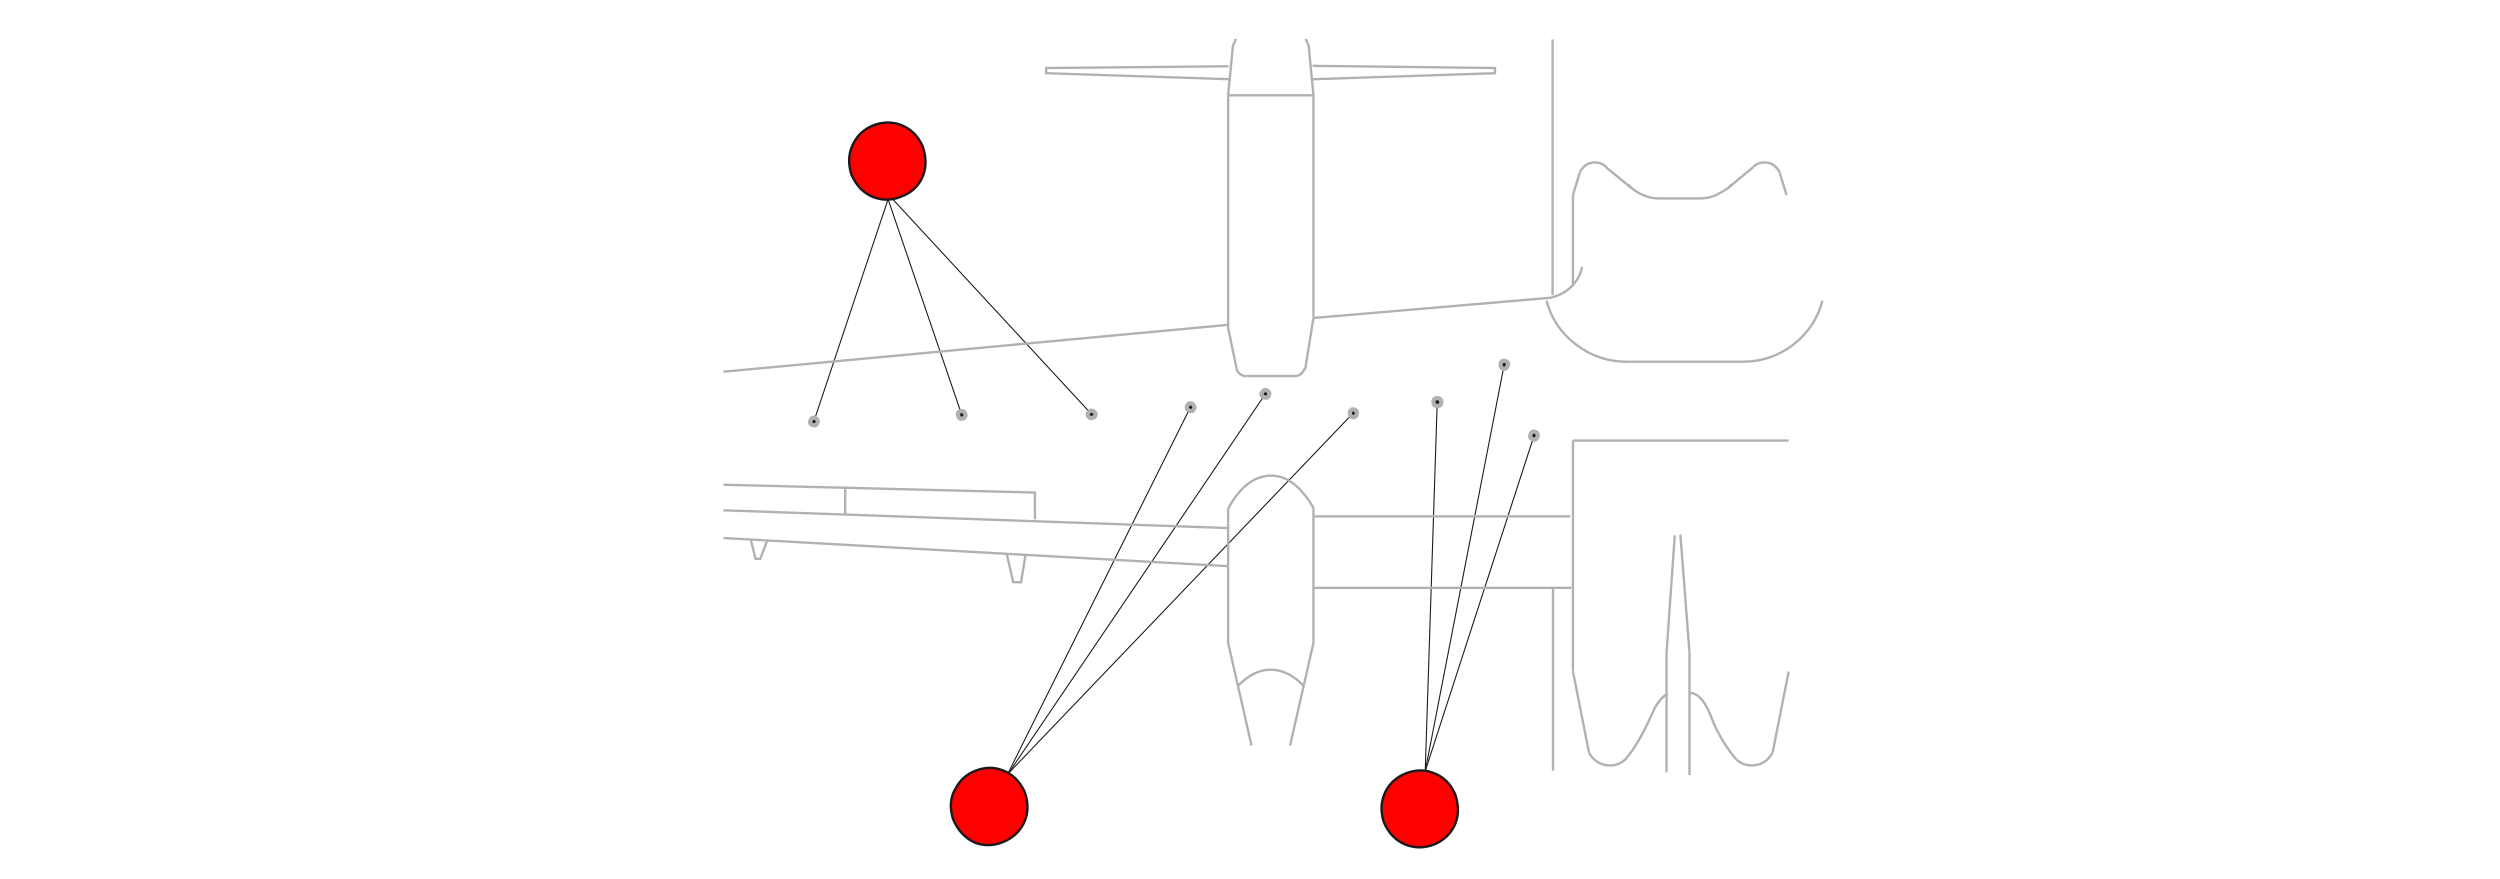 <?xml version="1.0" encoding="utf-8"?>
<!-- Generator: Adobe Illustrator 24.1.2, SVG Export Plug-In . SVG Version: 6.00 Build 0)  -->
<svg version="1.1" id="Ebene_1" xmlns="http://www.w3.org/2000/svg" xmlns:xlink="http://www.w3.org/1999/xlink" x="0px" y="0px"
	 viewBox="0 0 577.1 203" style="enable-background:new 0 0 577.1 203;" xml:space="preserve">
<style type="text/css">
	.st0{fill:#FF0000;}
	.st1{fill:none;stroke:#1A181B;stroke-width:0.55;stroke-miterlimit:5;}
	.st2{fill:none;stroke:#1A181B;stroke-width:0.25;stroke-miterlimit:5;}
	.st3{fill:none;stroke:#B1B1B1;stroke-width:0.55;stroke-miterlimit:5;}
	.st4{fill:none;stroke:#B1B1B1;stroke-width:0.25;stroke-miterlimit:5;}
	.st5{fill:#1A181B;}
	.st6{fill:none;stroke:#B1B1B1;stroke-linecap:round;stroke-linejoin:round;}
</style>
<path class="st0" d="M335.7,190.7c1.1-2.2,1.2-4.6,0.2-7.4c-1.1-2.5-2.8-4.1-5.1-4.9c-2-0.8-4.1-0.7-6.2,0.1
	c-2.1,0.8-3.7,2.2-4.7,4.1c-1.1,2.1-1.3,4.5-0.5,7.1c1.1,2.6,2.8,4.4,5.1,5.3c2.1,0.8,4.2,0.8,6.4,0
	C333.1,194.1,334.7,192.7,335.7,190.7z"/>
<path id="Layer0_0_MEMBER_0_MEMBER_0_1_STROKES" class="st1" d="M335.9,183.3c-1.1-2.5-2.8-4.1-5.1-4.9c-2-0.8-4.1-0.7-6.2,0.1
	c-2.1,0.8-3.7,2.2-4.7,4.1c-1.1,2.1-1.3,4.5-0.5,7.1c1.1,2.6,2.8,4.4,5.1,5.3c2.1,0.8,4.2,0.8,6.4,0c2.2-0.9,3.8-2.3,4.8-4.3
	C336.8,188.5,336.8,186,335.9,183.3z"/>
<path class="st0" d="M220.5,182c-1.1,2.1-1.3,4.5-0.5,7.1c1.1,2.6,2.8,4.4,5,5.4c2.1,0.8,4.3,0.8,6.5-0.1c2.2-0.9,3.8-2.3,4.8-4.3
	c1.1-2.2,1.2-4.7,0.2-7.4c-1.2-2.5-2.9-4.1-5.1-4.9c-2-0.8-4.1-0.7-6.2,0.1C223,178.7,221.5,180.1,220.5,182z"/>
<path id="Layer0_0_MEMBER_0_MEMBER_1_1_STROKES" class="st1" d="M220,189.1c1.1,2.6,2.8,4.4,5,5.4c2.1,0.8,4.3,0.8,6.5-0.1
	c2.2-0.9,3.8-2.3,4.8-4.3c1.1-2.2,1.2-4.7,0.2-7.4c-1.2-2.5-2.9-4.1-5.1-4.9c-2-0.8-4.1-0.7-6.2,0.1c-2.1,0.8-3.6,2.2-4.6,4.1
	C219.3,184.1,219.2,186.5,220,189.1z"/>
<path class="st0" d="M212.8,41.1c1.1-2.2,1.2-4.7,0.2-7.3c-1.1-2.5-2.8-4.1-5.1-5c-2-0.7-4.1-0.7-6.2,0.1c-2.1,0.8-3.7,2.2-4.7,4.2
	c-1.1,2.1-1.3,4.4-0.5,7.1c1.1,2.6,2.8,4.4,5.1,5.3c2.1,0.8,4.2,0.8,6.4-0.1C210.2,44.6,211.8,43.1,212.8,41.1z"/>
<path id="Layer0_0_MEMBER_0_MEMBER_2_1_STROKES" class="st1" d="M213,33.8c-1.1-2.5-2.8-4.1-5.1-5c-2-0.7-4.1-0.7-6.2,0.1
	c-2.1,0.8-3.7,2.2-4.7,4.2c-1.1,2.1-1.3,4.4-0.5,7.1c1.1,2.6,2.8,4.4,5.1,5.3c2.1,0.8,4.2,0.8,6.4-0.1c2.2-0.8,3.8-2.2,4.8-4.2
	C213.9,38.9,213.9,36.5,213,33.8z"/>
<path id="Layer0_0_MEMBER_0_MEMBER_3_1_STROKES" class="st2" d="M188.8,97.3c0-0.2-0.1-0.4-0.2-0.7c-0.2-0.2-0.4-0.2-0.6-0.2
	c-0.2,0-0.5,0.1-0.7,0.2c-0.2,0.2-0.2,0.4-0.2,0.7c0,0.2,0.1,0.4,0.2,0.6c0.2,0.2,0.4,0.2,0.7,0.2c0.2,0,0.4-0.1,0.6-0.2
	C188.7,97.8,188.8,97.6,188.8,97.3z M252.6,96.3L206,45.9"/>
<path id="Layer0_0_MEMBER_0_MEMBER_4_1_STROKES" class="st2" d="M222.9,95.8c0-0.2-0.1-0.4-0.2-0.7c-0.2-0.2-0.4-0.2-0.7-0.2
	c-0.2,0-0.4,0.1-0.6,0.2c-0.2,0.2-0.2,0.4-0.2,0.7c0,0.2,0.1,0.4,0.2,0.6c0.2,0.2,0.4,0.2,0.6,0.2s0.5-0.1,0.7-0.2
	C222.8,96.3,222.9,96.1,222.9,95.8z M187.6,98.1L205,46"/>
<path id="Layer0_0_MEMBER_0_MEMBER_5_1_STROKES" class="st2" d="M222.3,96.6L205,46 M275.7,94c0-0.2-0.1-0.5-0.2-0.7
	c-0.2-0.2-0.4-0.3-0.6-0.2c-0.2,0-0.4,0.1-0.6,0.2c-0.2,0.2-0.2,0.4-0.2,0.7c0,0.2,0.1,0.4,0.2,0.6c0.2,0.2,0.4,0.2,0.6,0.2
	c0.2,0,0.5-0.1,0.6-0.2C275.6,94.5,275.7,94.3,275.7,94z"/>
<path id="Layer0_0_MEMBER_0_MEMBER_6_1_STROKES" class="st2" d="M293,90.9c0-0.2-0.1-0.4-0.2-0.6c-0.2-0.2-0.4-0.2-0.6-0.2
	c-0.2,0-0.5,0.1-0.6,0.2c-0.2,0.2-0.2,0.4-0.2,0.6c0,0.3,0.1,0.5,0.2,0.7c0.2,0.2,0.4,0.3,0.6,0.2C292.7,91.8,293,91.5,293,90.9z
	 M275.2,93.2l-42.5,85.3"/>
<path id="Layer0_0_MEMBER_0_MEMBER_7_1_STROKES" class="st2" d="M313.2,95.4c0-0.6-0.3-0.8-0.9-0.8c-0.6,0-0.9,0.3-0.9,0.8
	c0,0.2,0.1,0.4,0.2,0.7c0.2,0.2,0.4,0.2,0.6,0.2c0.3,0,0.5-0.1,0.6-0.2C313.1,95.9,313.2,95.7,313.2,95.4z M292.6,90.2l-59.8,88.3"
	/>
<path id="Layer0_0_MEMBER_0_MEMBER_8_1_STROKES" class="st2" d="M355,100.5c0-0.2-0.1-0.4-0.2-0.6c-0.2-0.2-0.4-0.2-0.6-0.2
	s-0.5,0.1-0.7,0.2c-0.2,0.2-0.3,0.4-0.2,0.6c0,0.3,0.1,0.5,0.2,0.6c0.2,0.2,0.4,0.2,0.7,0.2s0.4-0.1,0.6-0.2
	C354.9,101,355,100.8,355,100.5z M313,94.7l-80.2,83.8"/>
<path id="Layer0_0_MEMBER_0_MEMBER_9_1_STROKES" class="st2" d="M348.1,84.2c0-0.2-0.1-0.4-0.2-0.6c-0.2-0.2-0.4-0.2-0.6-0.2
	s-0.4,0.1-0.6,0.2c-0.2,0.2-0.2,0.4-0.2,0.6c0,0.2,0.1,0.4,0.2,0.6c0.2,0.2,0.4,0.2,0.6,0.2s0.4-0.1,0.6-0.2
	C348,84.6,348.1,84.4,348.1,84.2z M354.4,99.7L329,178"/>
<path id="Layer0_0_MEMBER_0_MEMBER_10_1_STROKES" class="st2" d="M332.7,92.7c0-0.2-0.1-0.4-0.2-0.6c-0.2-0.2-0.4-0.3-0.7-0.2
	c-0.2,0-0.4,0.1-0.6,0.2c-0.2,0.2-0.2,0.4-0.2,0.6c0,0.6,0.3,0.9,0.8,0.9c0.3,0,0.5-0.1,0.7-0.2C332.6,93.2,332.7,93,332.7,92.7z
	 M347.4,83.3L329,178"/>
<path id="Layer0_0_MEMBER_0_MEMBER_11_1_STROKES" class="st2" d="M331.8,91.9L329,178"/>
<path id="Layer0_0_MEMBER_0_MEMBER_12_MEMBER_0_1_STROKES" class="st3" d="M400.8,175.3c-1.9-2.2-3.7-5-5.2-8.3
	c-0.8-2.3-1.6-3.9-2.3-4.9c-1-1.4-2-2.1-3.2-2.2"/>
<path id="Layer0_0_MEMBER_0_MEMBER_12_MEMBER_1_1_STROKES" class="st3" d="M375.2,175.3c1.8-2.1,3.4-4.7,5-8c0.4-0.8,1-2.1,1.8-3.9
	c0.8-1.4,1.7-2.5,2.8-3.2"/>
<path id="Layer0_0_MEMBER_0_MEMBER_12_MEMBER_2_1_STROKES" class="st3" d="M409.2,173.7l3.7-18.7"/>
<path id="Layer0_0_MEMBER_0_MEMBER_12_MEMBER_3_1_STROKES" class="st3" d="M400.8,175.3c1,0.9,2.2,1.4,3.6,1.4c1,0,2-0.3,2.8-0.8
	c0.9-0.5,1.5-1.3,2-2.2"/>
<path id="Layer0_0_MEMBER_0_MEMBER_12_MEMBER_4_1_STROKES" class="st3" d="M363.1,101.7h49.8"/>
<path id="Layer0_0_MEMBER_0_MEMBER_12_MEMBER_5_1_STROKES" class="st3" d="M390,178.9v-28.3"/>
<path id="Layer0_0_MEMBER_0_MEMBER_12_MEMBER_6_1_STROKES" class="st3" d="M384.7,178.3v-27.5"/>
<path id="Layer0_0_MEMBER_0_MEMBER_12_MEMBER_7_1_STROKES" class="st3" d="M283.5,117.4c2.8-5.1,6.1-7.6,9.9-7.6
	c3.8,0,7,2.6,9.9,7.6"/>
<path id="Layer0_0_MEMBER_0_MEMBER_12_MEMBER_8_1_STROKES" class="st3" d="M287.7,86.8h11.8"/>
<path id="Layer0_0_MEMBER_0_MEMBER_12_MEMBER_9_1_STROKES" class="st3" d="M283.5,117.4v31"/>
<path id="Layer0_0_MEMBER_0_MEMBER_12_MEMBER_10_1_STROKES" class="st3" d="M285.7,158.4c2.4-2.5,4.9-3.8,7.6-3.8s5.2,1.2,7.6,3.7"
	/>
<path id="Layer0_0_MEMBER_0_MEMBER_12_MEMBER_11_1_STROKES" class="st3" d="M303.2,119.2h59.3"/>
<path id="Layer0_0_MEMBER_0_MEMBER_12_MEMBER_12_1_STROKES" class="st3" d="M357,69.4c1.1,4.2,3.4,7.6,6.9,10.2
	c3.4,2.6,7.3,3.9,11.6,3.9h0.9"/>
<path id="Layer0_0_MEMBER_0_MEMBER_12_MEMBER_13_1_STROKES" class="st3" d="M284.1,18.3l-42.6-1.4v-1.2l42.1-0.4"/>
<path id="Layer0_0_MEMBER_0_MEMBER_12_MEMBER_14_1_STROKES" class="st3" d="M302.6,18.3l42.5-1.4v-1.2L303,15.2"/>
<path id="Layer0_0_MEMBER_0_MEMBER_12_MEMBER_15_1_STROKES" class="st3" d="M232.4,127.9l1.5,6.5h1.8l1-6.1"/>
<path id="Layer0_0_MEMBER_0_MEMBER_12_MEMBER_16_1_STROKES" class="st3" d="M173.3,124.5l1.1,4.5h1.1l1.6-4.2"/>
<path id="Layer0_0_MEMBER_0_MEMBER_12_MEMBER_17_1_STROKES" class="st3" d="M358.3,68.6c1.7-0.4,3.2-1.2,4.5-2.5
	c1.3-1.3,2.1-2.8,2.4-4.5"/>
<path id="Layer0_0_MEMBER_0_MEMBER_12_MEMBER_18_1_STROKES" class="st3" d="M299.5,86.8l0.7-0.4l0.6-0.6l0.4-0.7"/>
<path id="Layer0_0_MEMBER_0_MEMBER_12_MEMBER_19_1_STROKES" class="st3" d="M285.4,85.3l0.4,0.6l0.5,0.5l0.6,0.3l0.7,0.2"/>
<path id="Layer0_0_MEMBER_0_MEMBER_12_MEMBER_20_1_STROKES" class="st3" d="M283.5,75.7l2,9.6"/>
<path id="Layer0_0_MEMBER_0_MEMBER_12_MEMBER_21_1_STROKES" class="st3" d="M303.2,73.3l-1.9,11.9"/>
<path id="Layer0_0_MEMBER_0_MEMBER_12_MEMBER_22_1_STROKES" class="st3" d="M195.1,112.7v6.1"/>
<path id="Layer0_0_MEMBER_0_MEMBER_12_MEMBER_23_1_STROKES" class="st3" d="M238.9,119.9v-6.2l-71.9-1.8"/>
<path id="Layer0_0_MEMBER_0_MEMBER_12_MEMBER_24_1_STROKES" class="st3" d="M283.5,121.9L167,117.8"/>
<path id="Layer0_0_MEMBER_0_MEMBER_12_MEMBER_25_1_STROKES" class="st3" d="M283.5,130.7L167,124.2"/>
<path id="Layer0_0_MEMBER_0_MEMBER_12_MEMBER_26_1_STROKES" class="st3" d="M283.3,75L167,85.8"/>
<path id="Layer0_0_MEMBER_0_MEMBER_12_MEMBER_27_1_STROKES" class="st3" d="M303.2,135.7h59.5"/>
<path id="Layer0_0_MEMBER_0_MEMBER_12_MEMBER_28_1_STROKES" class="st3" d="M303.2,73.4l55.1-4.7"/>
<path id="Layer0_0_MEMBER_0_MEMBER_12_MEMBER_29_1_STROKES" class="st3" d="M285.3,9l-0.7,1.6L283.5,22"/>
<path id="Layer0_0_MEMBER_0_MEMBER_12_MEMBER_30_1_STROKES" class="st3" d="M303.2,22l-1.1-11.4L301.4,9"/>
<path id="Layer0_0_MEMBER_0_MEMBER_12_MEMBER_31_1_STROKES" class="st3" d="M297.8,172.1l5.4-23.7"/>
<path id="Layer0_0_MEMBER_0_MEMBER_12_MEMBER_32_1_STROKES" class="st3" d="M283.5,148.4l5.4,23.7"/>
<path id="Layer0_0_MEMBER_0_MEMBER_12_MEMBER_33_1_STROKES" class="st3" d="M303.2,22v51.2"/>
<path id="Layer0_0_MEMBER_0_MEMBER_12_MEMBER_34_1_STROKES" class="st3" d="M303.2,117.4v31"/>
<path id="Layer0_0_MEMBER_0_MEMBER_12_MEMBER_35_1_STROKES" class="st3" d="M283.5,22h19.7"/>
<path id="Layer0_0_MEMBER_0_MEMBER_12_MEMBER_36_1_STROKES" class="st3" d="M283.5,22v53.7"/>
<path id="Layer0_0_MEMBER_0_MEMBER_12_MEMBER_37_1_STROKES" class="st3" d="M401.4,83.5h-25"/>
<path id="Layer0_0_MEMBER_0_MEMBER_12_MEMBER_38_1_STROKES" class="st3" d="M401.4,83.5h0.9c4.3,0,8.2-1.3,11.6-3.9
	c3.4-2.6,5.7-6,6.8-10.2"/>
<path id="Layer0_0_MEMBER_0_MEMBER_12_MEMBER_39_1_STROKES" class="st3" d="M390,150.6l-2.1-27.2"/>
<path id="Layer0_0_MEMBER_0_MEMBER_12_MEMBER_40_1_STROKES" class="st3" d="M412.4,45l-1.6-5.2"/>
<path id="Layer0_0_MEMBER_0_MEMBER_12_MEMBER_41_1_STROKES" class="st3" d="M404.8,38.5l-5.9,4.9"/>
<path id="Layer0_0_MEMBER_0_MEMBER_12_MEMBER_42_1_STROKES" class="st3" d="M399.7,42.6l-0.8,0.8l-1.4,0.9l-1.5,0.8l-1.5,0.5
	l-1.7,0.2"/>
<path id="Layer0_0_MEMBER_0_MEMBER_12_MEMBER_43_1_STROKES" class="st3" d="M410.8,39.8c-0.3-0.7-0.8-1.2-1.4-1.7
	c-0.6-0.4-1.3-0.6-2.1-0.6c-1,0-1.8,0.3-2.5,0.9"/>
<path id="Layer0_0_MEMBER_0_MEMBER_12_MEMBER_44_1_STROKES" class="st3" d="M386.6,123.6l-1.9,27.2"/>
<path id="Layer0_0_MEMBER_0_MEMBER_12_MEMBER_45_1_STROKES" class="st3" d="M363.1,155l3.7,18.7"/>
<path id="Layer0_0_MEMBER_0_MEMBER_12_MEMBER_46_1_STROKES" class="st3" d="M366.8,173.7c0.4,0.9,1.1,1.6,2,2.2
	c0.8,0.5,1.8,0.8,2.8,0.8c1.4,0,2.7-0.5,3.7-1.5"/>
<path id="Layer0_0_MEMBER_0_MEMBER_12_MEMBER_47_1_STROKES" class="st3" d="M382.7,45.8H393"/>
<path id="Layer0_0_MEMBER_0_MEMBER_12_MEMBER_48_1_STROKES" class="st3" d="M364.7,39.8l-1.6,5.2"/>
<path id="Layer0_0_MEMBER_0_MEMBER_12_MEMBER_49_1_STROKES" class="st3" d="M376.6,43.4l-6-4.9"/>
<path id="Layer0_0_MEMBER_0_MEMBER_12_MEMBER_50_1_STROKES" class="st3" d="M375.8,42.6c0.8,0.9,1.9,1.7,3.2,2.3
	c1.3,0.6,2.5,0.9,3.8,0.9"/>
<path id="Layer0_0_MEMBER_0_MEMBER_12_MEMBER_51_1_STROKES" class="st3" d="M370.7,38.5c-0.7-0.7-1.6-1-2.6-1c-0.7,0-1.4,0.2-2,0.6
	c-0.6,0.4-1.1,1-1.4,1.7"/>
<path id="Layer0_0_MEMBER_0_MEMBER_12_MEMBER_52_1_STROKES" class="st3" d="M363.1,45v20.5"/>
<path id="Layer0_0_MEMBER_0_MEMBER_12_MEMBER_53_1_STROKES" class="st3" d="M363.1,101.7V155"/>
<path id="Layer0_0_MEMBER_0_MEMBER_12_MEMBER_54_1_STROKES" class="st3" d="M358.4,9.1v59"/>
<path id="Layer0_0_MEMBER_0_MEMBER_12_MEMBER_55_1_STROKES" class="st3" d="M358.5,135.7v42.2"/>
<path id="Layer0_0_MEMBER_0_MEMBER_12_MEMBER_56_1_STROKES" class="st4" d="M252.8,95.7c0-0.6-0.3-0.8-0.9-0.8
	c-0.6,0-0.9,0.3-0.9,0.8c0,0.3,0.1,0.5,0.2,0.7c0.2,0.2,0.4,0.3,0.7,0.2c0.3,0,0.5-0.1,0.6-0.2C252.7,96.2,252.8,96,252.8,95.7z"/>
<path class="st5" d="M252.5,96.3l0.1-0.1c0.4-0.4,0.4-0.9,0-1.2c-0.4-0.4-0.8-0.4-1.2-0.1c-0.4,0.4-0.4,0.8-0.1,1.2
	C251.6,96.6,252,96.7,252.5,96.3z"/>
<path id="Layer0_0_MEMBER_0_MEMBER_12_MEMBER_57_1_STROKES" class="st6" d="M252.6,96.3c0.4-0.4,0.4-0.9,0-1.2
	c-0.4-0.4-0.8-0.4-1.2-0.1c-0.4,0.4-0.4,0.8-0.1,1.2c0.3,0.4,0.7,0.4,1.2,0.1L252.6,96.3z"/>
<path class="st5" d="M187.6,98.1L187.6,98.1c0.6,0.2,1,0,1.1-0.5s0-0.9-0.5-1.1c-0.5-0.2-0.9,0-1.1,0.6
	C186.9,97.5,187,97.9,187.6,98.1z"/>
<path id="Layer0_0_MEMBER_0_MEMBER_12_MEMBER_58_1_STROKES" class="st6" d="M187.6,98.1c0.6,0.2,0.9,0,1.1-0.5s0-0.9-0.5-1.1
	c-0.5-0.2-0.9,0-1.1,0.6C186.9,97.5,187,97.9,187.6,98.1L187.6,98.1z"/>
<path class="st5" d="M222.3,96.7L222.3,96.7c0.6-0.2,0.8-0.6,0.6-1.1c-0.2-0.5-0.5-0.7-1.1-0.6c-0.5,0.2-0.7,0.6-0.5,1.1
	C221.4,96.6,221.7,96.8,222.3,96.7z"/>
<path id="Layer0_0_MEMBER_0_MEMBER_12_MEMBER_59_1_STROKES" class="st6" d="M222.3,96.6c0.5-0.2,0.7-0.6,0.5-1.1
	c-0.2-0.5-0.5-0.7-1.1-0.6c-0.5,0.2-0.7,0.6-0.5,1.1C221.4,96.6,221.7,96.8,222.3,96.6L222.3,96.6z"/>
<path class="st5" d="M275.3,93.2L275.3,93.2c-0.6-0.2-1-0.1-1.2,0.4c-0.3,0.5-0.1,0.9,0.4,1.2c0.5,0.2,0.9,0.1,1.1-0.4
	C275.9,94,275.7,93.6,275.3,93.2z"/>
<path id="Layer0_0_MEMBER_0_MEMBER_12_MEMBER_60_1_STROKES" class="st6" d="M275.2,93.2c-0.5-0.2-0.9-0.1-1.1,0.4
	c-0.3,0.5-0.1,0.9,0.4,1.2c0.5,0.2,0.9,0.1,1.1-0.4C275.9,94,275.7,93.6,275.2,93.2L275.2,93.2z"/>
<path class="st5" d="M292.6,90.2L292.6,90.2c-0.5-0.3-1-0.2-1.2,0.2c-0.3,0.4-0.3,0.8,0.2,1.1c0.5,0.3,0.9,0.3,1.2-0.1
	C293.1,91,293.1,90.6,292.6,90.2z"/>
<path id="Layer0_0_MEMBER_0_MEMBER_12_MEMBER_61_1_STROKES" class="st6" d="M292.6,90.2c-0.5-0.3-0.9-0.2-1.2,0.3
	c-0.3,0.4-0.3,0.8,0.2,1.1c0.5,0.3,0.9,0.3,1.2-0.1C293.1,91,293.1,90.6,292.6,90.2L292.6,90.2z"/>
<path class="st5" d="M313,94.8L313,94.8c-0.2-0.2-0.4-0.3-0.6-0.3c-0.3,0-0.5,0.1-0.6,0.3c-0.2,0.1-0.2,0.3-0.2,0.6
	c0,0.2,0.1,0.4,0.2,0.6c0.4,0.4,0.9,0.4,1.2,0C313.3,95.6,313.3,95.2,313,94.8z"/>
<path id="Layer0_0_MEMBER_0_MEMBER_12_MEMBER_62_1_STROKES" class="st6" d="M313,94.7c-0.2-0.1-0.4-0.2-0.6-0.2
	c-0.3,0-0.5,0.1-0.6,0.3c-0.2,0.1-0.2,0.3-0.2,0.6c0,0.2,0.1,0.4,0.2,0.6c0.4,0.4,0.9,0.4,1.2,0C313.3,95.6,313.3,95.2,313,94.7
	L313,94.7z"/>
<path class="st5" d="M354.5,99.7L354.5,99.7c-0.6-0.2-1,0-1.1,0.6c-0.2,0.6,0,0.9,0.6,1.1c0.2,0.1,0.4,0.1,0.6,0
	c0.2-0.1,0.3-0.3,0.4-0.5c0.1-0.2,0.1-0.5,0-0.7C354.9,100,354.7,99.8,354.5,99.7z"/>
<path id="Layer0_0_MEMBER_0_MEMBER_12_MEMBER_63_1_STROKES" class="st6" d="M354.4,99.7c-0.5-0.2-0.9,0-1.1,0.6
	c-0.2,0.6,0,0.9,0.6,1.1c0.2,0.1,0.4,0.1,0.6,0c0.2-0.1,0.3-0.3,0.4-0.5c0.1-0.2,0.1-0.5,0-0.7C354.9,100,354.7,99.8,354.4,99.7
	L354.4,99.7z"/>
<path class="st5" d="M347.5,83.3L347.5,83.3c-0.6-0.1-0.9,0.1-1,0.6c-0.1,0.6,0.1,0.9,0.6,1.1c0.6,0.1,0.9-0.2,1-0.7
	C348.3,83.8,348,83.5,347.5,83.3z"/>
<path id="Layer0_0_MEMBER_0_MEMBER_12_MEMBER_64_1_STROKES" class="st6" d="M347.4,83.3c-0.6-0.1-0.9,0.2-1,0.7
	c-0.1,0.6,0.1,0.9,0.6,1.1c0.6,0.1,0.9-0.2,1-0.7C348.3,83.8,348,83.5,347.4,83.3L347.4,83.3z"/>
<path class="st5" d="M331.9,91.9h-0.1c-0.6,0-0.9,0.3-0.9,0.9c0,0.6,0.3,0.9,0.9,0.9c0.6,0,0.9-0.3,0.9-0.8
	C332.7,92.3,332.4,92,331.9,91.9z"/>
<path id="Layer0_0_MEMBER_0_MEMBER_12_MEMBER_65_1_STROKES" class="st6" d="M331.8,91.9c-0.6,0-0.9,0.3-0.9,0.9
	c0,0.6,0.3,0.9,0.9,0.9c0.6,0,0.9-0.3,0.9-0.8c0.1-0.5-0.2-0.9-0.8-1H331.8z"/>
</svg>
